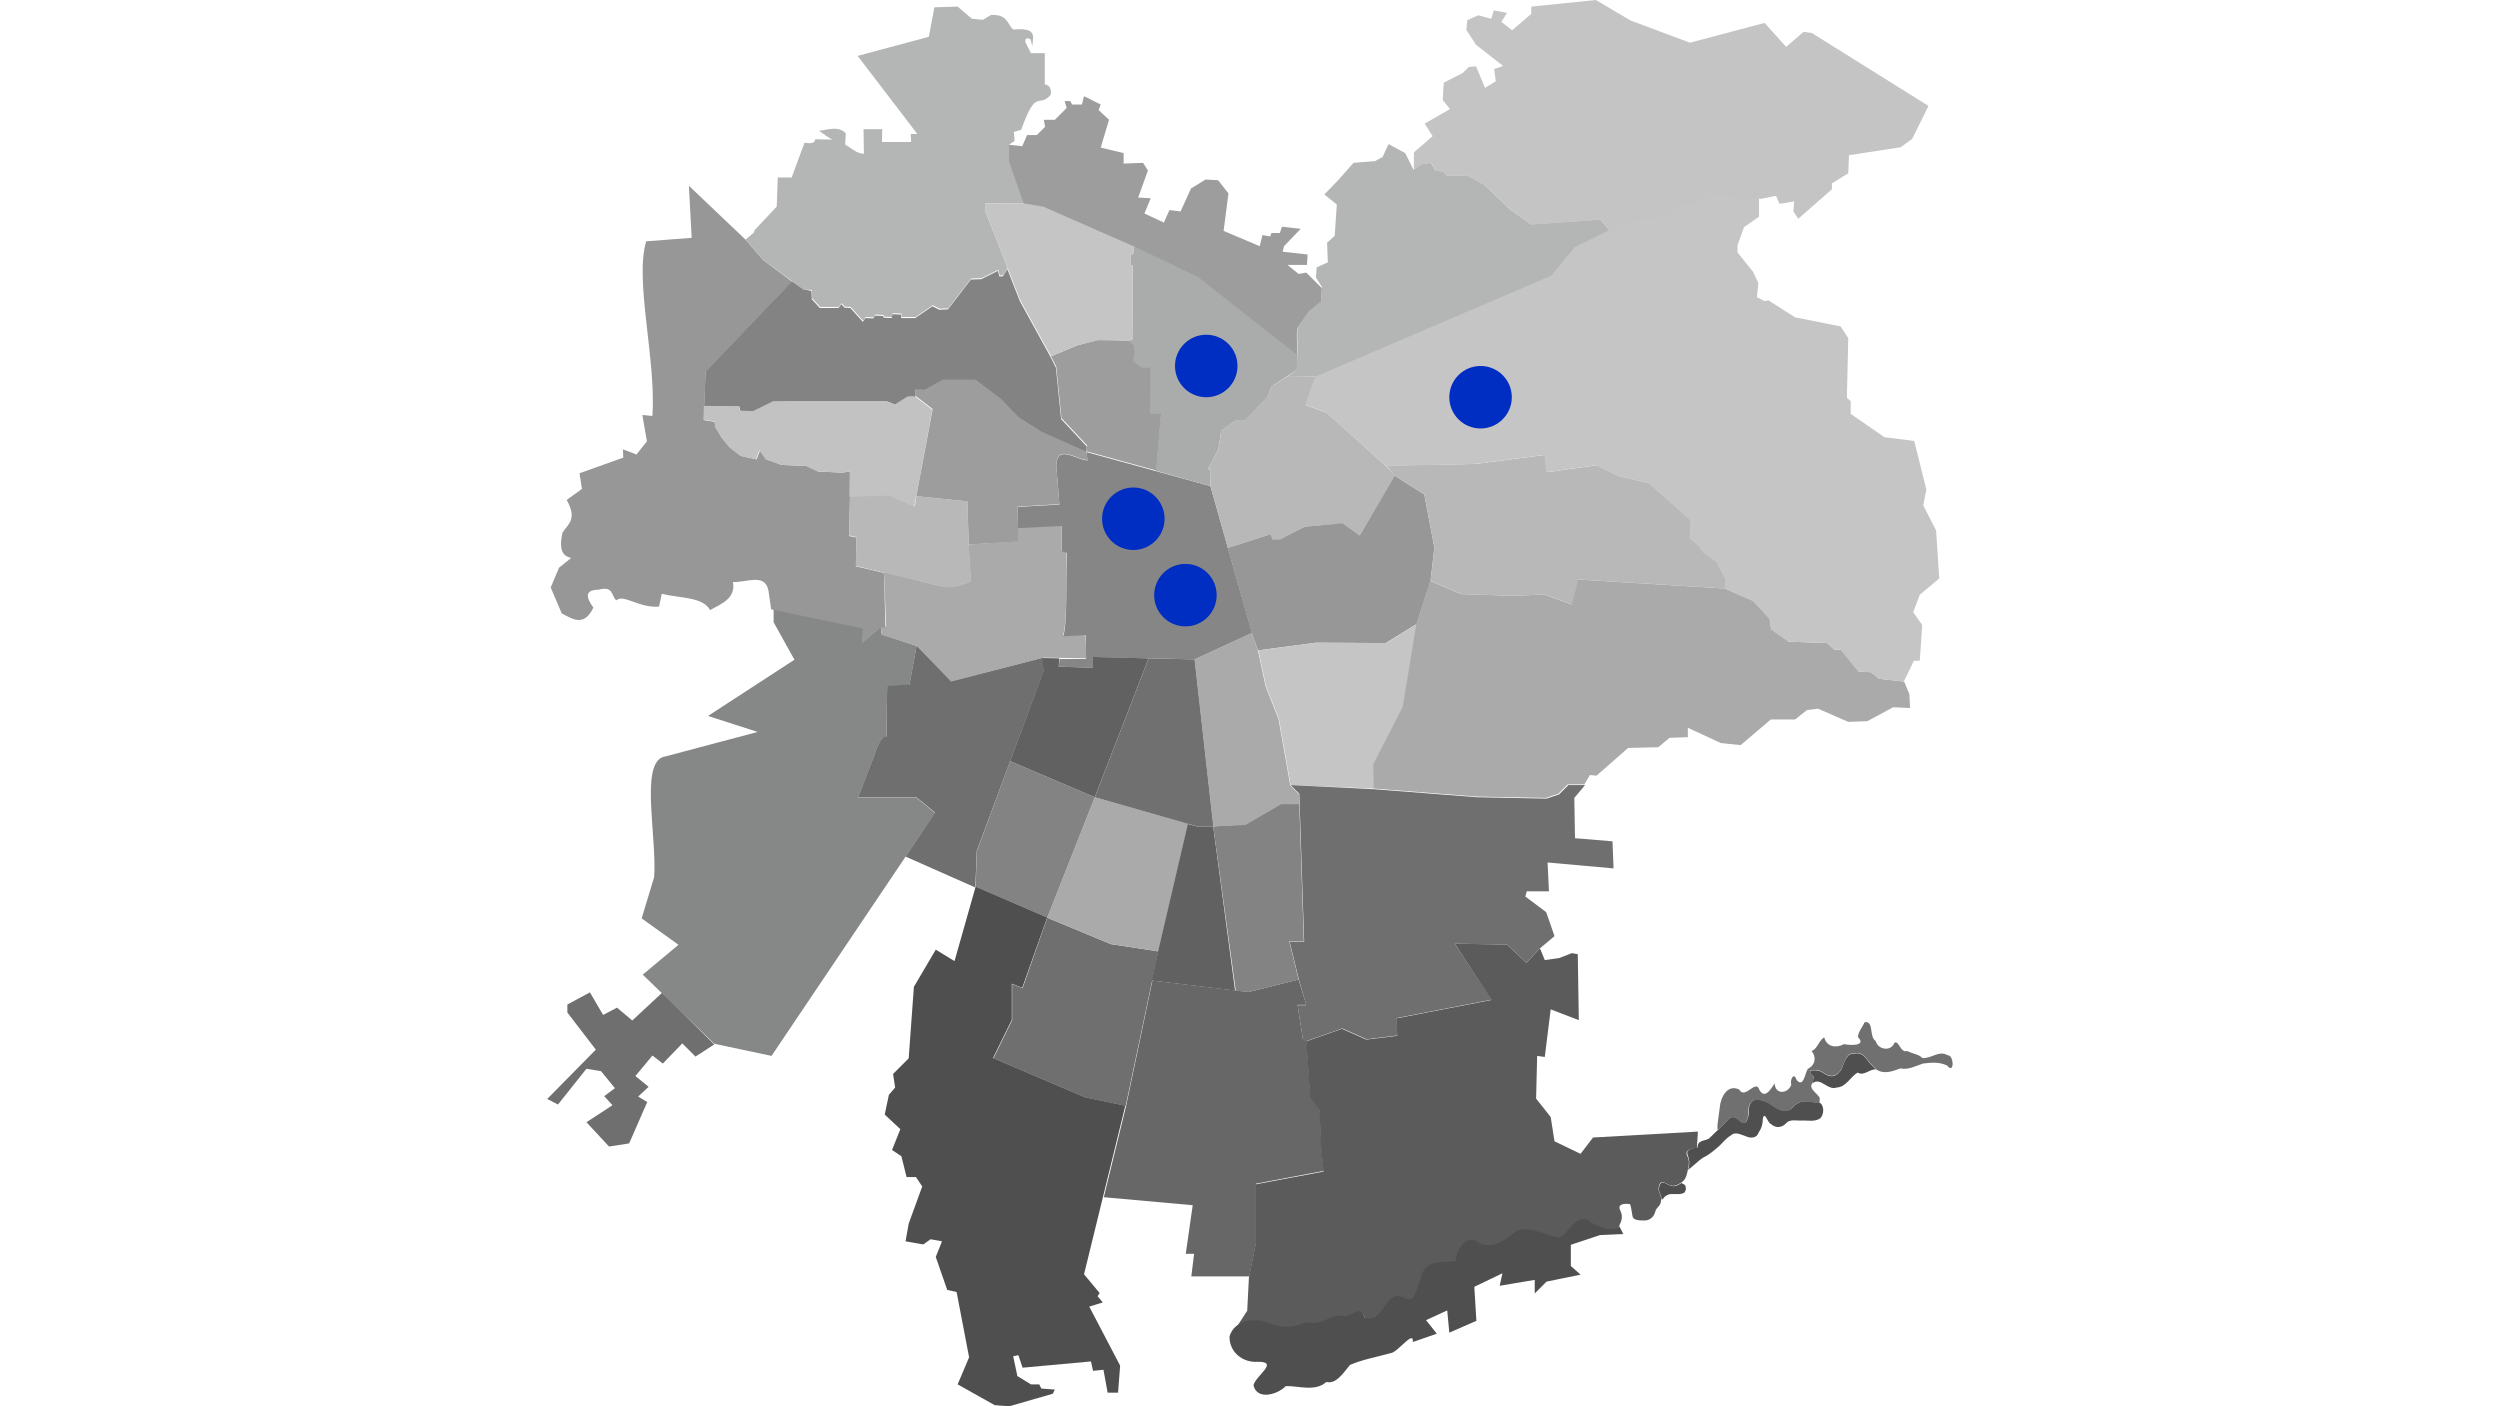 <?xml version="1.0" encoding="utf-8"?>
<!-- Generator: Adobe Illustrator 18.0.0, SVG Export Plug-In . SVG Version: 6.00 Build 0)  -->
<!DOCTYPE svg PUBLIC "-//W3C//DTD SVG 1.1//EN" "http://www.w3.org/Graphics/SVG/1.1/DTD/svg11.dtd">
<svg version="1.1" id="Layer_1" xmlns="http://www.w3.org/2000/svg" xmlns:xlink="http://www.w3.org/1999/xlink" x="0px" y="0px"
	 width="720px" height="405px" viewBox="0 0 720 405" enable-background="new 0 0 720 405" xml:space="preserve">
<g>
	<path id="Padre_Hurtado" fill="#6F6F70" d="M190.7,285.9l15,14.9l-5.4,3.5l-3.8-3.8l-5.6,5.8l-3-2.3l-4.9,5.9l3.8,3.1l-3,2.8
		l2.6,1.6l-5.2,11.9l-5.8,0.9l-6.5-7l7.5-4.9l-2.4-2.6l3.1-2.3l-4-4.9l-4.2-0.7l-8.2,10.3l-3.1-1.6l14-14.2l-8.2-10.7v-2.3l6.5-3.5
		l3.8,6.5l4-2.1l4.4,3.7L190.7,285.9L190.7,285.9z"/>
	<path id="Maipú" fill="#868787" d="M205.7,300.6l-20.6-19.9l10.3-8.6l-10.6-7.6l3.6-11.9c0.8-11.5-3.9-31.7,2.3-34.5l27.5-7.3
		l-14.3-4.6l24.9-16.2l-6-10.8l0-3.8l25.9,5.3l-0.3,4.3l5.3-4.5l0.2,2.2l10.1,3.3l-2.1,11.3l-6.4,0.2l-0.2,14.8
		c-1.2-0.3-2.4,1.8-3.6,5.6l-4.6,11.9H264l5.3,4.3l-47.1,70L205.7,300.6z"/>
	<path id="Cerrillos" fill="#6F6F70" d="M264,185.9l-2.1,11.3l-6.4,0.2l-0.2,14.8c-1.2-0.3-2.4,1.8-3.6,5.6l-4.6,11.9H264l5.3,4.3
		l-8.5,12.7l20.1,8.9l0.4-10.5l19.3-51.9l-0.3-3.8l-26.2,6.7L264,185.9z"/>
	<path id="Estación_Central" fill="#AAAAAA" d="M254.6,164.7l0.6,15.8l-1.5-0.1l0.2,2.4L264,186l9.9,10.3l26.7-6.9l12.3,0.2
		l-0.3-6.9l-6.5,0.4c1.4-4,0.8-16,1.1-24.1l-1.6-0.4v-7.3l-12.5,0.6v4l-14.2,0.9l0.7,10.6c-6,2.5-7.5,1.5-9.9,1.1L254.6,164.7
		L254.6,164.7z"/>
	<path id="Pudahuel" fill="#979797" d="M198.4,53.5L214.7,69l5,5.8l8.4,6.3l-24.9,26l-0.5,13.9l3.1,0.5l0.3,1.6l1.8,2.9l2.4,2.9
		l3.1,2.4l4.5,1l1-2.6l1.8,2.6l4.5,1.6l7.1,0.3l3.4,1.6l6.8,0.3l2.4-0.3l-0.3,18.6l2,0.4l-0.1,8.3l8.1,1.9l0.4,15.8l-1.4-0.1
		l-5.4,4.6l0.3-4.3l-26.4-5.5l-0.8-5.5c-1.1-5.1-6.5-2.1-10.2-2.4c0.8,4.7-3.1,6.2-6.6,8.1c-2.1-3.9-9-3.4-13.9-4.7l-0.8,3.7
		c-5.7,0.5-10.2-3.7-12.3-1.8c-1.5-1.2-0.7-4.2-5-3.1c-3,0.1-4.6,1.1-1.6,5.2c-2.8,5.7-6,3.2-9.1,1.7l-3.2-7.5l2.4-5.7l3.5-2.8
		c-2.2-0.5-3.7-2-2.5-7.3c1.5-2.4,4.4-3.8,1.2-9.4l4.4-3.2l-0.7-4.5l12.6-4.5l-0.1-2.4l3.9,1.5l3-3.8l-1.3-7.6l2.9,0.3
		c1.1-16.2-5.2-39.1-1.8-50.3l13.1-1L198.4,53.5L198.4,53.5z"/>
	<path id="Lo_Prado" fill="#B8B8B8" d="M244.8,142.9l-0.2,11.3l2,0.5l-0.1,8.3l23,5.5c4.9,1.6,8-0.2,10.2-1.1l-0.7-10.6l-0.4-12.4
		l-14.7-1.5l-0.4,2.9l-7.2-3.3L244.8,142.9z"/>
	<path id="Cerro_Navia" fill="#C1C2C1" d="M202.6,120.9l0.1-4l10.1,0.1l0.3,1.3l3.7,0.1l5.7-2.8l8.9-0.1h23.7l2.5,1l3.7-2.3h2.3
		l4.9,3.8l-5.2,28l-7.2-3.3l-11.5,0.4l0.1-7.3l-2.4,0.3l-6.8-0.3l-3.4-1.6l-7.1-0.3l-4.5-1.6l-1.8-2.6l-1,2.6l-4.5-1l-3.1-2.4
		l-2.4-2.9L206,123l-0.3-1.6L202.6,120.9L202.6,120.9z"/>
	<path id="Santiago" fill="#878686" d="M304.9,192l9.7,0.3v-3.1h-2.1l31.6,0.7l16.5-7.6l-12-42.3l-35.7-9.8l0.3,2.4
		c-3.2-0.1-8.7-4.8-9,1.4l0.9,11.3l-12,0.7l0.1,6.1l12.5-0.6v7.3l1.6,0.4c-0.4,8,0.2,20.1-1.1,24.1l6.5-0.4l0.1,6.9l-7.6,0"/>
	<path id="Renca" fill="#848383" d="M231.4,83.3l-3.3-2.3l-24.9,26l-0.4,9.9l10.1,0.1l0.3,1.3l3.7,0.1l5.7-2.8l8.9-0.1h23.7l2.5,1
		l3.7-2.3h2.3l0-1.9l2.7,0.1l5.2-2.9h9.3l7.4,5.6l5,5.2l6.6,4.2l13,5.8l0.1-1.7l-7.4-7.9l-1.5-14.8l-1.5-3l-8.9-16.2l-3.6-9.2
		l-1.3,2.1h-1l-0.4-1.6l-4.8,2.4l-3,0.1l-6.6,8.6l-2.5,0.1l-2-1l-4.9,3.4h-4l-0.1-1l-2.5-0.1l-0.2,1.1l-2.3-0.1l-0.2-0.5l-2.3-0.1
		l-0.5,0.8l-2.3-0.1l-0.7,1.1l-3.6-4l-1.7-0.1l-0.9-1l-0.8,1.1h-5.4l-2.3-2.5l-0.1-2.4L231.4,83.3L231.4,83.3z"/>
	<path id="Quinta_Normal" fill="#9D9D9D" d="M313.2,132.5l-0.3-2.4l-13-5.8l-6.6-4.2l-5-5.2l-7.4-5.6h-9.3l-5.2,2.9l-2.7-0.1l0,1.9
		l4.9,3.8l-4.7,25.1l14.7,1.5l0.4,12.4l14.2-0.8v-4l-0.1-6.1l12-0.7l-0.9-11.3C304.5,127.7,310,132.4,313.2,132.5L313.2,132.5z"/>
	<path id="Recoleta" fill="#AAABAB" d="M348.6,140l-15.7-4.4l1.4-16.3l-3.2-0.1l0.1-13.2h-2.3l-2.5-1.8l0.3-4.3l-1.6-1.7l1.2-0.6
		l-0.1-21.1l-0.5-0.1v-3.1l0.6-0.1l0.4-2.3l18.4,8.8l28.5,22.4l-0.1,4.4l-7.3,4.8l-1.2,3.1l-6.5,6.8h-2.8l-4,2.9l-0.8,5.3l-3.1,5.9
		h0.9L348.6,140z"/>
	<path id="Independencia" fill="#9D9D9D" d="M310.4,99.4l-7.7,3.2l1.5,3l1.5,14.8l7.4,7.9l-0.1,1.7l20,5.5l1.4-16.3l-3.2-0.1
		l0.1-13.2h-2.3l-2.5-1.8l0.3-4.3l-1.6-1.7l-8.8-0.3L310.4,99.4L310.4,99.4z"/>
	<path id="Quilicura" fill="#B4B5B5" d="M217.1,67l-2.4,2l5,5.8l11.7,8.6l2.4,0.1l0.1,2.4l2.3,2.5h5.4l0.8-1.1l0.9,1l1.7,0.1l3.6,4
		l0.7-1.1l2.3,0.1l0.5-0.8l2.3,0.1l0.2,0.5l2.3,0.1l0.2-1.1l2.5,0.1l0.1,1h4l4.9-3.4l2,1l2.5-0.1l6.6-8.6l3-0.1l4.8-2.4l0.4,1.6h1
		l1.3-2.1l-6.5-16.6v-2l11.2-0.1l-4.2-12v-4.9l1.5-1L292,38l2.1-0.6c4.4-12.4,4.9-6,8.5-10.1c0.2-1.5-0.1-2.7-1.7-3v-4.4v-4.6h-4
		l-1.6-3.2c-0.1-1.4,0.7-1.1,1.5-0.8l0.6,2.3c-0.4-2.3,2.3-5.8-5.6-5.1c-1.8-1.6-1.5-4.4-6.4-4.2l-2.3,1.4l-3.2-0.3l-4.1-3.5
		l-6.7,0.2l-1.6,8.5l-20.5,5.5l17.2,22.5h-1.9l0.1,2.3H254l0.1-3.7h-5.4l0.1,7.1l-1.2-0.2c-1.1-0.6,0.2,0.5-4.2-2.5l0.2-3.2
		c-2.1-2.2-5-1.1-7.7-0.7c1.6,1.1,3.4,2.5,4.1,2.5l-5.2-0.1c-0.1,0.9-0.8,1.4-3.1,1l-3.7,10h-4l-0.3,8.4l-6.4,6.8L217.1,67L217.1,67
		L217.1,67z"/>
	<path id="Conchalí" fill="#C5C5C5" d="M325.1,98.2l1.2-0.6l-0.1-21.1l-0.5-0.1v-3.1l0.6-0.1l0.4-2.3l-26.2-11.5l-5.6-0.9
		l-11.2,0.1v2l6.5,16.6l3.6,9.2l8.9,16.2l7.7-3.2l5.9-1.4L325.1,98.2z"/>
	<path id="San_Bernardo" fill="#4F4F4F" d="M281,255.3l20.6,8.9l-7.2,20.3l-3-1.2v10.4l-5.4,11l26.5,11.3l11.6,2.4l-11.9,48.6
		l4.5,5.4l-0.6,0.9l1.5,1.8l-3.9,1.2l8.9,17l-0.6,7.8h-3l-1.2-6.6l-3,0.3l-0.6-2.7l-19.7,1.8l-1.2-3.6l-1.5,0.3l1.2,5.7l3.9,2.4h2.4
		l0.6,1.2l3.9,0.3l-0.6,1.2l-12.5,3.6l-4.2-0.3l-10.7-6l3.3-7.8l-3.6-18.8l-2.7-0.6l-3.3-9.5l1.8-4.5l-3.3-0.6l-2.1,1.5l-5.1-0.9
		l0.9-5.1l3.9-10.7l-1.8-2.7h-2.7l-0.9-3.6l-0.6-2.4l-2.7-1.8l2.4-6l-4.5-4.2l1.2-5.7l1.8-2.1l-0.6-3.9l4.5-4.5l1.5-20.6l6.3-10.7
		l5.4,3.3L281,255.3L281,255.3z"/>
	<path id="El_Bosque" fill="#6F6F70" d="M301.6,264.3l18.3,7.6l13.7,2.1l-9.4,44.5l-11.6-2.4l-26.5-11.3l5.4-11v-10.4l3,1.2
		L301.6,264.3L301.6,264.3z"/>
	<path id="La_Cisterna" fill="#AAAAAA" d="M333.6,274l-13.7-2.1l-18.3-7.6l13.7-34.7l26.9,7.6L333.6,274z"/>
	<path id="Lo_Espejo" fill="#848383" d="M281.3,245.2l-0.3,10.2l20.6,8.9l13.7-34.7l-24.4-10.4L281.3,245.2L281.3,245.2z"/>
	<path id="Pedro_Aguirre_Cerda" fill="#616162" d="M314.6,189.2l16.2,0.4l-15.5,40l-24.4-10.4l9.6-25.9l-0.3-3.8l4.9,0.1l-0.2,2.4
		l9.7,0.3L314.6,189.2L314.6,189.2L314.6,189.2z"/>
	<path id="San_Miguel" fill="#707070" d="M315.3,229.6l15.5-40l13.3,0.3l5.4,48.1l-4.4,0.1L315.3,229.6L315.3,229.6z"/>
	<path id="San_Ramón" fill="#616162" d="M349.4,238l-4.4,0.1l-2.9-0.8l-8.6,36.8l-1.8,8.3l24,2.9L349.4,238L349.4,238z"/>
	<path id="La_Granja" fill="#848383" d="M349.4,238l6.5,47.3l3.7,0.4l14.4-3.6l-2.7-11h4.2l-1.3-39.7H369l-10.3,6L349.4,238
		L349.4,238z"/>
	<path id="San_Joaquín" fill="#AAAAAA" d="M349.4,238l-5.4-48.1l16.5-7.6l1.8,5.1l2.2,10.3l3.7,9.3l3.4,19.2l2.5,2.5l0.1,2.9H369
		l-10.3,6L349.4,238L349.4,238z"/>
	<path id="La_Pintana" fill="#676767" d="M374,282.1l-14.4,3.6l-27.7-3.3l-7.6,36.2l-6.4,26.2l25.6,2.3l-2,14h2.4l-0.8,6.5h16.7
		l1.9-9.4v-17.3l19.6-3.7l-0.7-6.1l-0.5-11.7l-2.7-3.6l-1.1-16.1h-1l-1.6-10.3h2.5L374,282.1L374,282.1z"/>
	<g>
		<g>
			<g>
				<polygon fill="#B8B8B8" points="370.9,108.3 370.9,108.3 370.9,108.3 				"/>
			</g>
			<g>
				<polygon fill="#B8B8B8" points="399.4,134.4 382.1,118.9 376.1,116.7 379,108.4 370.9,108.3 366.2,111.3 365,114.3 358.5,121.1 
					355.7,121.1 351.7,124.1 350.9,129.4 347.8,135.3 348.7,135.3 348.6,140 353.6,157.8 366.1,153.8 366.4,155.3 368.6,155.5 
					375.7,151.7 386.6,150.8 391.6,154.2 401.8,137 				"/>
			</g>
		</g>
	</g>
	<path id="Ñuñoa" fill="#979797" d="M353.6,157.8l12.5-4l0.3,1.5l2.2,0.1l7.1-3.7l10.9-1l5,3.5l10.1-17.2l8.5,5.4l2.9,15.3
		l-1.1,9.6l-4,12.4l-8.9,5.5l-20.1-0.1l-16.7,2.2l-1.8-5L353.6,157.8L353.6,157.8z"/>
	<path id="La_Reina" fill="#B8B8B8" d="M401.7,137l8.5,5.4l2.9,15.3l-1.1,9.6l8.9,3.8l15.2,0.5l8.7-0.4l7.9,2.9l1.9-7.2l42.3,2.6
		l0.2-2.7l-2.6-4.9l-3.8-2.8l-1.1-1.6l-2.8-2.5l0.2-5.2l-12.1-10.7l-8.5-1.9l-6.7-3.2l-14.2,2l-0.5-5l-19.9,2.6l-25.8,0.5L401.7,137
		L401.7,137z"/>
	<path id="Macul" fill="#C5C5C5" d="M371.7,226.1l-3.4-19.2l-3.7-9.3l-2.2-10.3l16.7-2.2l20.1,0.1l8.9-5.5l-3.9,23.8l-8.5,16.6v7
		L371.7,226.1L371.7,226.1z"/>
	<path id="Puente_Alto" fill="#5B5B5B" d="M465.9,354.1c-2.8,0.6-5.1-0.5-7.5-1.7c-3.9-3.6-6.3,2.9-9.2,4.4c-3.9-1-7.9-3.4-12.2-2.1
		c-3.1,2.3-6.4,5.7-10.8,3.6c-3.2-3.1-7.1,1.8-6.9,5.2c-3.1,0.4-7.2-0.7-9.4,3c-3.7,11.3-2.8,7.5-7.6,7c-3.6,0.6-4.3,8-9.2,6.3
		c-1-3.9-2.9-0.8-5.5-0.4c-4-1.3-7,3.1-11.2,1.6c-3.7,1.7-7.4,1.9-11.1,0.1c-4.1-1.2-9.7-0.7-11.1,4.1l5-7.7l0.5-9.7l1.9-9.4v-17.3
		l19.6-3.7l-0.7-6.1l-0.5-11.7l-2.7-3.6l-1.1-16.1l10.3-3.6l7,3.1l8.9-1.1l-0.3-5l27.4-5.3L419,271.8L434,272l5.6,5.3l3.9-4.2
		l1.4,3.4l4.2-0.6l3.6-1.4l1.7,0.3l0.3,19l-8.1-3.1l-1.7,13.7l-2.2-0.3l-0.3,12.3l4.2,5.3l1.1,7l7.5,3.6l3.6-4.7l30.2-1.7l-0.3,4.7
		c-0.9,0-3.7,0.5-2.8,2.2c0.5,1.1,0.7,2,0.3,3.6c-0.3,1.4-0.5,3.3-2,4.2c-1.5,0.9-2,1.2-3.6,0.6c-1-0.4-2.3-1.6-2.8,0.3
		c-0.5,1.9,0.6,1.9,0.6,3.9c0,2.2-1.3,2-1.7,3.6c-0.3,1.3-1.4,2.5-3.1,2.5c-1.3,0-3.1,0-3.4-1.1c-0.1-0.2-0.5-3.6-0.8-3.6
		c-0.8-0.2-3.8-0.3-2.8,1.7c0.5,1,0.8,2.3,0,3.9C466.4,353,466.1,353.6,465.9,354.1L465.9,354.1z"/>
	<path id="Pirque" fill="#4F4F4F" d="M406.9,386.5c0.3-3.7-4.4,3.1-6.4,3.2c-3.9,1.1-8,1.8-11.7,3.4c-2,2.4-4,5.6-6.8,4.9
		c-3.3,2.9-7.8,1.1-11.7,1.2c-2.3,2.4-8.2,4.2-9.3-0.2c0.5-2.7,7.6-6.9,1.2-6.8c-4.4,0.3-8.2-2.9-8.1-7.3c1.4-4.8,7.1-5.3,11.1-4.1
		c3.8,1.9,7.5,1.6,11.1-0.1c4.2,1.5,7.2-2.8,11.2-1.6c2.5-0.4,4.5-3.4,5.5,0.4c4.9,1.7,5.5-5.6,9.2-6.3c4.8,0.5,3.9,4.3,7.6-7
		c2.2-3.6,6.3-2.5,9.4-3c-0.2-3.3,3.7-8.2,6.9-5.2c4.4,2,7.7-1.3,10.8-3.6c4.2-1.2,8.3,1.2,12.2,2.1c2.9-1.5,5.3-8,9.2-4.4
		c2.4,1.2,4.7,2.4,7.5,1.7l0.6-0.6l1.1,2.2l-6.7,0.3l-8.4,2.8v6.1l2.8,2.5l-9.8,2l-3.4,3.4v-3.9l-10.1,1.7l0.8-3.6l-8.1,3.9l0.6,9.8
		l-7.8,3.4l-0.6-6.4l-6.1,2.8l3.1,3.9L406.9,386.5L406.9,386.5z M484.3,340.7c-1.5,0.9-2,1.2-3.6,0.6c-1-0.4-2.3-1.6-2.8,0.3
		c-0.5,1.9,0.6,1.9,0.6,3.9c0.1-0.1,0.3-0.1,0.4-0.2c0.3-0.3,0.5-0.7,0.9-0.9c0.3-0.2,0.8-0.5,1.4-0.5c0.6,0,1.2,0,1.7,0
		c0.5,0,0.9,0,1.4-0.1c0.4-0.1,0.9-0.3,1-0.6c0.2-0.5,0.3-0.7,0.2-1.3c-0.2-0.7-0.2-0.6-0.7-0.9
		C484.6,340.9,484.4,340.8,484.3,340.7L484.3,340.7z M486.3,336.5c-1.2,1.7,3.2-2.6,4.2-3.1c1.5-0.7,2.7-1.7,4-2.8
		c1.4-1.1,2.4-2.7,4-3.6c1.2-1.2,2.9-0.2,4.2,0.2c1.3,0.7,3.3,0.7,3.8-1.1c0.9-1.2,1.2-2.6,1.2-4c0.6-2.2,1.3,1.2,2.3,1.6
		c1.3,1.2,3,1.2,4.3-0.1c1.2-1.5,3.3-0.7,4.9-0.9c1.7,0,3.5,0.4,5-0.6c1.1-1,1.3-3.6-0.1-4.5c-1.3,0-2.6-0.5-3.9-0.3
		c-1.6-0.3-3.1,0.6-4.1,1.8c-0.9,1-2.6,0.9-3.7,0.4c-1.4-0.6-2.5-1.8-4-2.3c-1.2-0.5-2.9-0.9-3.9,0.1c-1.2,1.4-0.7,2.9-1,4.3
		c-0.5,1.2-0.5,2.3-2.1,1.5c-0.9-0.9-2.3-2.1-3.5-0.9c-1.8,2-3.8,3.8-5.7,5.7c-1.4,0.8-3.3,0.4-3.3,2.6c-0.9,0-3.7,0.5-2.8,2.2
		C486.5,334,486.7,334.9,486.3,336.5z M540.2,308l-0.6-0.7c-1-0.9-1.8-2-2.6-3c-0.7-0.7-1.7-1.1-2.7-0.9c-0.8,0-1.9,0.2-2.3,1
		c-0.9,1.1-1.2,2.6-1.8,3.8c-0.7,1-1.8,2-3.1,1.7c-1-0.1-1.8-0.8-2.7-1.3c-0.9-0.4-1.9-0.4-2.8-0.3c-0.8,0.6,0.3,1.3,0.7,1.7
		l-0.2,1.9c2.3-1.7,4.3,2.3,6.9,1.3c2.7-0.1,3.9-3.1,6-4.3C536.8,310,538.3,307.9,540.2,308L540.2,308z"/>
	<path id="San_José_de_Maipo" fill="#707070" d="M522.1,311.8l0.2-1.9c-0.5-0.4-1.5-1.1-0.7-1.7c0.9-0.1,1.9-0.1,2.8,0.3
		c0.9,0.5,1.6,1.2,2.7,1.3c1.3,0.3,2.5-0.7,3.1-1.7c0.7-1.3,1-2.7,1.8-3.8c0.4-0.8,1.5-1,2.3-1c1-0.2,2,0.2,2.7,0.9
		c0.8,1,1.6,2.1,2.6,3l0.6,0.7c2.3,1.6,4.7,0.7,7.1-0.2c2.3,0.5,4.4-0.7,6.5-1.4c2.3-0.3,4.9-0.5,7,0.6c2.1,2.7,2-3.1,0.1-3
		c-2.5-1.5-4.8,1.1-7.3,0.8c-0.8-1-2.7-1.2-4.3-2c-2.1,0.6-2.3-3.1-3.7-2.4c-1,2.7-4.8,2-5.4-0.5c-2-1.2-0.4-5.9-3.2-5.4
		c-0.6,1.4-1.9,2.8-1.9,4.3c2.6,2.6-2.4,2.4-4,2c-2.2,1.2-5,0.9-5.7-1.9c-1.5,0.6-1.9,3.3-3.7,3.9c1.3,1.3,1.4,3.9-1,5.1
		c-0.9,1.1-1.2,5.7-3.3,3.2c-0.8-2.5-2,0.2-1.5,1.4c-1,2.7-4.7,2.9-4.8-0.4c-0.9,1.3-2.7,4.8-4.4,1.9c-1-3.3-4.1,2.9-5.8-0.1
		c-3.4-1.7-5.4,2.3-5.6,5.1c-0.3,2.8-1.2,7.2-0.3,6.3c1-0.9,1.9-1.9,2.8-2.9c1.2-1.2,2.5,0,3.5,0.9c1.7,0.8,1.6-0.3,2.1-1.5
		c0.2-1.4-0.2-2.9,1-4.3c1-1,2.8-0.6,3.9-0.1c1.5,0.5,2.6,1.7,4,2.3c1.1,0.5,2.8,0.7,3.7-0.4c1-1.2,2.5-2.2,4.1-1.8
		c1.4-0.2,2.6,0.3,3.9,0.3l0.1-1.4C523.6,314.9,520.5,313.5,522.1,311.8L522.1,311.8z"/>
	<path id="La_Florida" fill="#6F6F70" d="M371.7,226.1l2.5,2.5l0.1,2.9l1.3,39.7h-4.2l2.7,11l2.1,7.3h-2.5l1.6,10.3h1l10.3-3.6
		l7,3.1l8.9-1.1l-0.3-5l27.4-5.3L419,271.8L434,272l5.6,5.3l3.7-4l4.4-3.7l-2.4-6.9l-6-4.5l0.4-1.5h6.4l-0.4-8.3l19,1.7l-0.3-7.8
		l-10.8-0.9l-0.2-11.6l3.1-3.7h-4.8l-2.7,2.7l-3.6,1.2l-20.1-0.4l-29.5-2.3L371.7,226.1L371.7,226.1z"/>
	<path id="Peñalolén" fill="#AAAAAA" d="M496.8,169.5l-42.3-2.6l-1.9,7.2l-7.9-2.9l-8.7,0.4l-15.2-0.5l-8.9-3.8l-4,12.4l-3.9,23.8
		l-8.5,16.6l0.1,7l29.5,2.3l20.1,0.4l3.6-1.2l2.7-2.7h4.8l1.6-2.7l1.9,0.2l9.1-8l8.7-0.2l3.2-2.7l5.3-0.2v-2.7l9.5,4.4l5.7,0.6
		l8.7-7.4h7l3.4-2.7l3.2-0.4l8.7,3.8l5.5-0.2l7.4-4l4.9,0.2l-0.2-4l-1.5-3.6l-7.2-0.8l-2.3-1.9l-3.6-0.2l-5.1-6.3h-1.9l-2.1-1.9
		l-11-0.4l-5.1-3.6l-0.4-3l-4.7-5.1L496.8,169.5L496.8,169.5z"/>
	<path id="Las_Condes" fill="#C5C5C5" d="M548.3,196.3l-7.2-0.8l-2.3-1.9l-3.6-0.2l-5.1-6.3h-1.9l-2.1-1.9l-11-0.4l-5.1-3.6l-0.4-3
		l-4.7-5.1l-8.2-3.6l0.2-2.7l-2.6-4.9l-3.8-2.8l-1.1-1.6l-2.8-2.5l0.2-5.2l-12.1-10.7l-8.5-1.9l-6.7-3.2l-14.2,2l-0.5-5l-19.9,2.6
		l-25.7,0.6l-17.3-15.4l-6-2.2l2.9-8.3l67.8-29l6.7-8.2l15.7-7.5l8.8-0.9l5.8-3.7l3.4,0.2l4.1-3.5l9,1.3h6.5v5.4l-4.3,3l-1.9,5.2
		v2.1l4.5,5.6l1.5,3.2l-0.4,4.1l2.2,1.1l1.1-0.2l7.7,4.9l13.1,2.6l2.2,3.4l-0.4,17.2l1.1,0.9v3.7l9.7,6.7l8.6,1.1l3.5,14l-0.9,4.5
		l3.7,7.3l0.9,13.8l-5.6,4.7l-1.9,5l2.6,3.7l-0.7,10.3h-1.7L548.3,196.3L548.3,196.3z"/>
	<path id="Vitacura" fill="#B4B5B5" d="M373.8,94.3c-0.5,2.5,0.1,5.2-0.2,7.8l-0.1,4.4l-2.6,1.8l8.1,0.1l67.8-29l6.7-8.2l10.1-4.9
		l-2.7-3.1l-19.9,1.4l-6-4.2l-7.6-7.3l-4.9-2.6h-5.9l-0.9-1.1l-2.2-0.3l-1.4-2.2l-2.8,0.3l-2.2,1.7l-2.4-4.8l-4.8-2.6l-1.7,3.7
		l-2.2,1.2l-6.2,0.5l-4.5,5.1l-3.9,4l3.6,2.9l-0.6,9l-2.2,2l0.2,5.4l0.1,0.2l-3.3,1.5l-0.2,3l1.7,2.6l-0.2,3.9l-3.6,3L373.8,94.3
		L373.8,94.3z"/>
	<path id="Lo_Barnechea" fill="#C4C4C4" d="M407.2,49l2.2-1.7l2.8-0.3l1.4,2.2l2.2,0.3l0.9,1.1h5.9l4.9,2.6l7.6,7.3l6,4.2l19.9-1.4
		l2.7,3.1l5.5-2.6l8.8-0.9l5.8-3.7l3.4,0.2l4.1-3.5l9,1.3h6.5l0.2,0.1l4.5-0.9l1,2.3l4.2-0.7l-0.2,2.9l1.4,2.1l9.7-8.5v-1.7l4.7-2.9
		l0.2-5.2l14.9-2.3l3.3-2.4l4.7-9.5L521.8,9.5l-2.4-0.3l-5,4.3l-6.2-6.9l-21.5,5.7l-17.1-6.4l-10-5.9L441,1.9V4l-5.5,4.7l-3.1-2.4
		l1.6-2.6l-3.8-0.7l-0.7,2.4l-3.8-1l-3.1,1.4l-0.3,2.8l2.8,4.3l7.8,6.1l-2.6,0.9l0.5,3.5l-3.1,1.9l-2.6-6.2l-2.1,0.2l-1.7,1.7
		l-5.5,2.8l-0.3,5l2.1,2.6l-7.3,4.2l2.3,3.6l-5.4,4.7L407.2,49L407.2,49z"/>
	<path id="Huechuraba" fill="#9D9D9D" d="M290.6,41.7v4.9l4.2,12l5.6,0.9l26.2,11.5l18.4,8.8l28.5,22.4c0.3-2.5-0.3-5.2,0.2-7.8
		l3.2-4.7l3.6-3l0.2-3.9l0.3,0.5l-4.8-4.8l-2.2,0.4l-3.2-2.6h5.6l0.2-3l-7.2-0.8l0.4-1.6l4.8-5l-5.4-0.6l-0.6,1.8h-2.4l-0.4,1
		l-2.2-0.4l-0.8,3.2l-10.4-4.4l1.4-10.8l-3-3.8l-3.6-0.2l-4.2,2.6l-3,6.6l-3.2-0.4l-1.6,3.6l-5.6-2.6l1.8-4.4l-3.6-0.2l2.8-7.8
		l-1.4-2.2l-5.6,0.2v-3l-6.6-1.6l2.4-8l-3-2.8l0.6-1.6l-4.8-2.4l-0.6,2.4h-2.8l-0.6-1h-1.6l0.6,2l-3.4,3.4h-3.2l0.4,2l-2.4,2.4h-2.8
		l-1.4,3.2L290.6,41.7L290.6,41.7z"/>
</g>
<circle fill="#002DC2" cx="347.4" cy="105.4" r="9"/>
<circle fill="#002DC2" cx="326.4" cy="149.4" r="9"/>
<circle fill="#002DC2" cx="341.4" cy="171.4" r="9"/>
<circle fill="#002DC2" cx="426.4" cy="114.4" r="9"/>
</svg>
